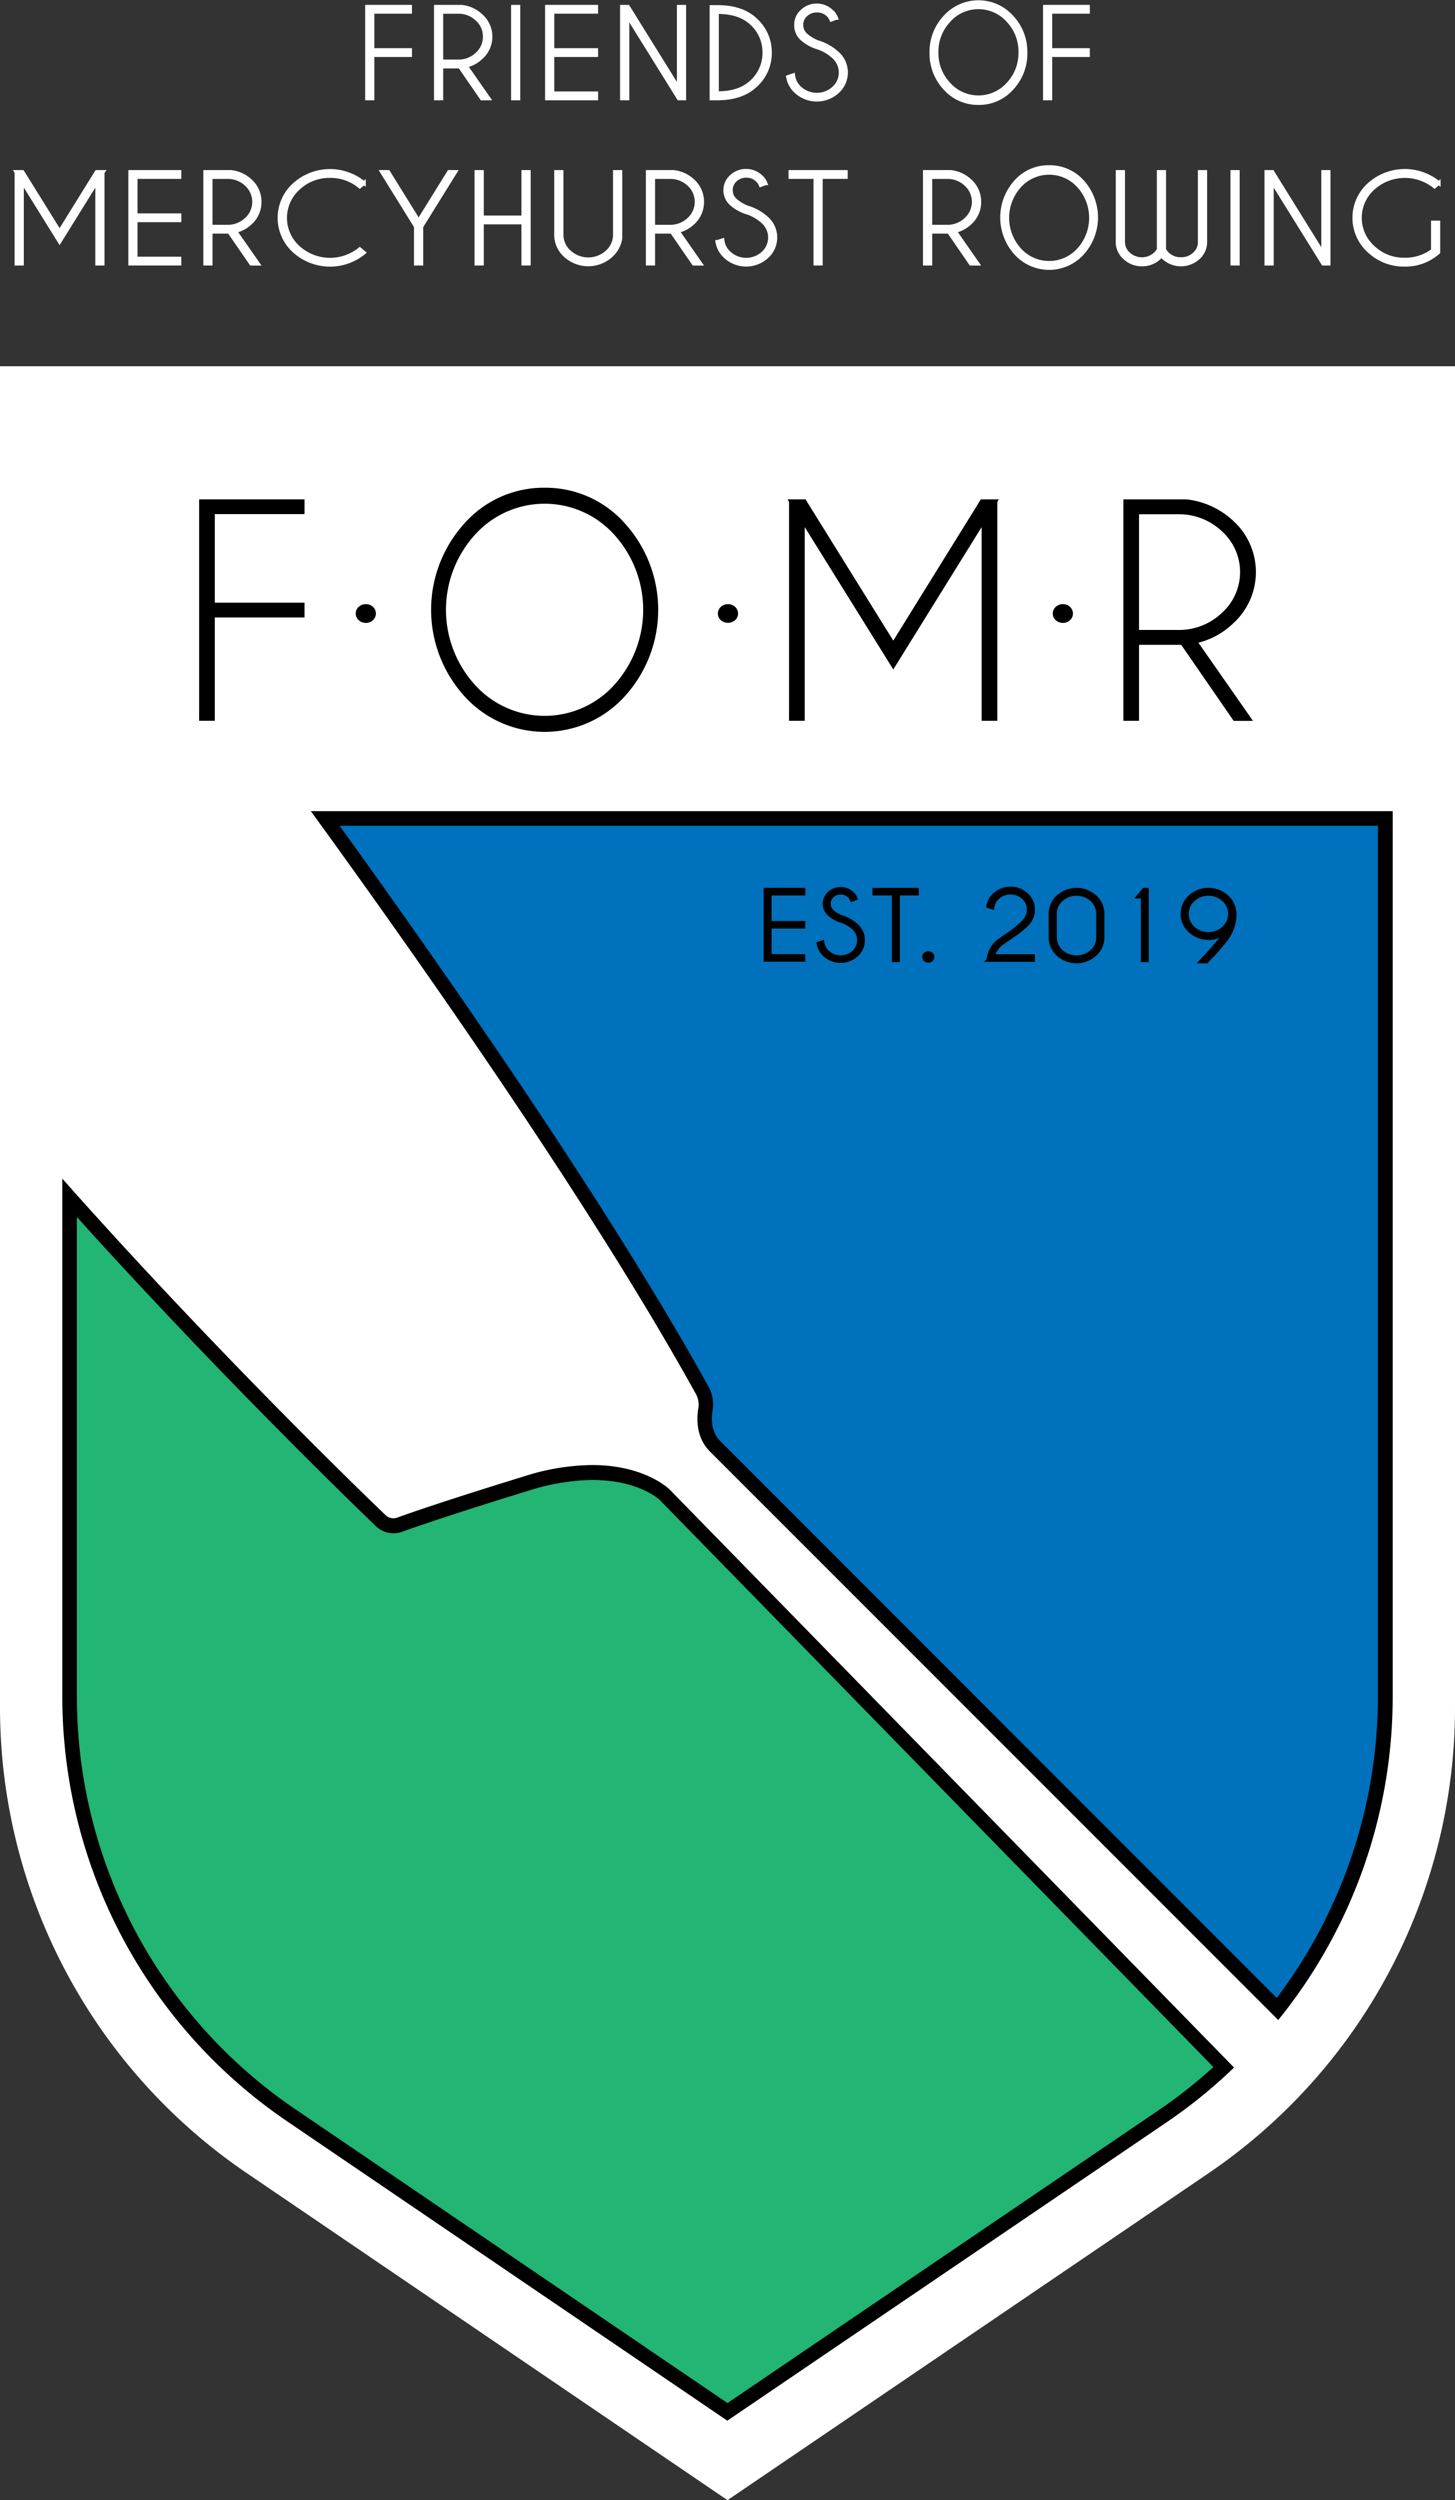 <svg xmlns="http://www.w3.org/2000/svg" viewBox="0 0 299.56 514.56"><rect x="0" y="0" width="299.56" height="514.56" fill="#333333" stroke="none"/><defs><style>.cls-1,.cls-5{fill:#fff;}.cls-2{fill:#0071bc;}.cls-3{fill:#22b573;}.cls-4,.cls-6{stroke:#000;}.cls-4,.cls-5,.cls-6{stroke-miterlimit:10;}.cls-4{stroke-width:0.5px;}.cls-5{stroke:#fff;}.cls-5,.cls-6{stroke-width:0.75px;}</style></defs><title>Logo_dark_bg</title><g id="Layer_2" data-name="Layer 2"><g id="Layer_2-2" data-name="Layer 2"><path class="cls-1" d="M149.78,512.74l98.11-66.62a114.46,114.46,0,0,0,50.17-94.7V76.88H1.5V351.33A114.46,114.46,0,0,0,51.61,446Z"/><path class="cls-1" d="M149.78,514.56l-99-67.33A115.87,115.87,0,0,1,0,351.33V75.38H299.56v276a115.86,115.86,0,0,1-50.83,95.95ZM3,78.38v273a112.88,112.88,0,0,0,49.45,93.42l97.33,66.18,97.27-66.05a112.87,112.87,0,0,0,49.51-93.46v-273Z"/><path class="cls-2" d="M147.21,297.68c-2.42-2.42-2.28-5.78-2-7.57a5.88,5.88,0,0,0-.64-3.88c-20.26-36.64-53.07-83.79-77.67-117.74H285.19V349.25A104.51,104.51,0,0,1,263,413.47Z"/><path d="M283.69,170V349.25a103,103,0,0,1-20.83,61.95L176.69,325l-28.42-28.42c-1.94-1.95-1.81-4.76-1.56-6.26a7.53,7.53,0,0,0-.8-4.86c-19.83-35.85-51.63-81.73-76-115.51H283.69m3-3H64c23.2,31.94,58.19,81.8,79.3,120a4.45,4.45,0,0,1,.47,2.91c-.35,2.09-.49,6,2.4,8.88,1.83,1.83,56.55,56.54,117,117a105.63,105.63,0,0,0,23.56-66.47V167Z"/><path class="cls-3" d="M60,435.33a104.11,104.11,0,0,1-45.61-86.17V246.6c29.29,32.76,58.36,61,64,66.4a3.77,3.77,0,0,0,3.92.83c2.64-.95,10.49-3.68,26.28-8.53A45.65,45.65,0,0,1,122,303.1c10.12,0,14.82,4.48,14.86,4.53L252,425.48a102.91,102.91,0,0,1-12.44,10l-89.75,60.94Z"/><path d="M15.87,250.51c28.41,31.53,56,58.27,61.49,63.57a5.25,5.25,0,0,0,5.46,1.16c2.63-.94,10.45-3.67,26.22-8.51A44.37,44.37,0,0,1,122,304.6c9.23,0,13.48,3.79,13.81,4.09L249.82,425.42a102,102,0,0,1-11.14,8.79l-88.9,60.36-89-60.49a102.58,102.58,0,0,1-44.95-84.92V250.51m-3-7.85v106.5a105.7,105.7,0,0,0,46.26,87.41l90.65,61.63,90.59-61.51a104.83,104.83,0,0,0,13.74-11.17l-116.24-119s-5-5-15.92-5a46.92,46.92,0,0,0-13.79,2.26c-15.65,4.81-23.48,7.52-26.35,8.56a2.38,2.38,0,0,1-.78.14,2.33,2.33,0,0,1-1.59-.64c-6-5.72-36.52-35.38-66.57-69.26Z"/><polygon class="cls-4" points="41.25 148.09 43.97 148.09 43.97 126.83 62.45 126.83 62.45 124.29 43.97 124.29 43.97 105.56 62.45 105.56 62.45 103.02 41.25 103.02 41.25 148.09"/><path class="cls-4" d="M75.33,124.59a1.88,1.88,0,0,0-1.3.48,1.6,1.6,0,0,0,0,2.4,1.88,1.88,0,0,0,1.3.48,1.83,1.83,0,0,0,1.27-.48,1.6,1.6,0,0,0,0-2.4A1.83,1.83,0,0,0,75.33,124.59Z"/><path class="cls-4" d="M112.14,100.63a21.54,21.54,0,0,0-16.36,7.29,26.22,26.22,0,0,0,0,35.17,22,22,0,0,0,32.71,0,26.22,26.22,0,0,0,0-35.17A21.53,21.53,0,0,0,112.14,100.63Zm14.52,40.49a19.57,19.57,0,0,1-29.06,0,23.23,23.23,0,0,1,0-31.23,19.55,19.55,0,0,1,29.06,0,23.29,23.29,0,0,1,0,31.23Z"/><path class="cls-4" d="M149.88,124.59a1.86,1.86,0,0,0-1.29.48,1.6,1.6,0,0,0,0,2.4,2,2,0,0,0,2.57,0,1.6,1.6,0,0,0,0-2.4A1.85,1.85,0,0,0,149.88,124.59Z"/><polygon class="cls-4" points="183.91 132.32 165.7 103.02 162.58 103.02 162.7 103.22 162.7 148.09 165.43 148.09 165.43 107.61 183.91 137.31 202.35 107.61 202.35 148.09 205.08 148.09 205.08 103.22 205.2 103.02 202.08 103.02 183.91 132.32"/><path class="cls-4" d="M218.84,124.59a1.88,1.88,0,0,0-1.3.48,1.6,1.6,0,0,0,0,2.4,1.88,1.88,0,0,0,1.3.48,1.84,1.84,0,0,0,1.27-.48,1.6,1.6,0,0,0,0-2.4A1.84,1.84,0,0,0,218.84,124.59Z"/><path class="cls-4" d="M253.68,128.15a14,14,0,0,0,0-20.82,16.58,16.58,0,0,0-9.42-4.31H231.54v45.07h2.72V132.46h8.24c.28,0,.56,0,.82,0l10.81,15.66h3.36l-11.17-16A15.73,15.73,0,0,0,253.68,128.15ZM242.5,129.9h-8.24V105.59h8.24a13.07,13.07,0,0,1,9.22,3.55,11.54,11.54,0,0,1,0,17.19A13,13,0,0,1,242.5,129.9Z"/><polygon class="cls-5" points="84.44 10.29 76.7 10.29 76.7 2.44 84.44 2.44 84.44 1.38 75.56 1.38 75.56 20.27 76.7 20.27 76.7 11.35 84.44 11.35 84.44 10.29"/><path class="cls-5" d="M100.61,20.27l-4.69-6.72A6.64,6.64,0,0,0,99,11.91,5.77,5.77,0,0,0,101,7.54,5.77,5.77,0,0,0,99,3.18a6.85,6.85,0,0,0-4-1.8H89.73V20.27h1.14V13.71h3.8l4.53,6.57Zm-6.29-7.63H90.87V2.45h3.45a5.5,5.5,0,0,1,3.87,1.49,4.73,4.73,0,0,1,1.61,3.6,4.77,4.77,0,0,1-1.61,3.61A5.5,5.5,0,0,1,94.32,12.64Z"/><rect class="cls-5" x="105.6" y="1.38" width="1.14" height="18.89"/><polygon class="cls-5" points="122.76 19.2 113.74 19.2 113.74 11.35 122.76 11.35 122.76 10.29 113.74 10.29 113.74 2.44 122.76 2.44 122.76 1.38 112.6 1.38 112.6 20.27 122.76 20.27 122.76 19.2"/><polygon class="cls-5" points="140.88 20.27 140.88 1.38 139.74 1.38 139.74 18.18 129.3 1.38 128.04 1.38 128.04 20.27 129.19 20.27 129.19 3.3 139.74 20.27 140.88 20.27"/><path class="cls-5" d="M155.48,17.67a9,9,0,0,0,3.05-6.85A9.05,9.05,0,0,0,155.48,4q-2.76-2.57-7.77-2.57h-.09v0h-1.14V20.27h1.14v0h.09Q152.72,20.24,155.48,17.67ZM147.62,2.49h.09q4.51,0,6.95,2.25a8,8,0,0,1,2.7,6.08,8,8,0,0,1-2.7,6.08q-2.43,2.27-6.95,2.27h-.09Z"/><path class="cls-5" d="M168.32,8.66a8.53,8.53,0,0,1-2.39-1.45A2.74,2.74,0,0,1,165,5.13a2.71,2.71,0,0,1,.92-2.08,3.2,3.2,0,0,1,2.24-.86A3.17,3.17,0,0,1,170.4,3a2.87,2.87,0,0,1,.75,1.06l1-.37a3.35,3.35,0,0,0-1-1.41,4.32,4.32,0,0,0-3-1.17,4.28,4.28,0,0,0-3,1.18,3.68,3.68,0,0,0-1.26,2.8A3.72,3.72,0,0,0,165.12,8a8.79,8.79,0,0,0,3.43,1.85,9.15,9.15,0,0,1,3.08,1.86,4.32,4.32,0,0,1,0,6.44,5.17,5.17,0,0,1-6.92,0,4.23,4.23,0,0,1-1.4-2.68l-1.08.36a5.25,5.25,0,0,0,1.68,3.05,6.33,6.33,0,0,0,8.51,0,5.3,5.3,0,0,0,0-7.91A10.32,10.32,0,0,0,168.32,8.66Z"/><path class="cls-5" d="M201.45,21.22a9,9,0,0,0,6.85-3,10.45,10.45,0,0,0,2.84-7.37,10.44,10.44,0,0,0-2.84-7.37,9.23,9.23,0,0,0-13.71,0,10.44,10.44,0,0,0-2.84,7.37,10.45,10.45,0,0,0,2.84,7.37A9.06,9.06,0,0,0,201.45,21.22Zm-6.09-17a8.19,8.19,0,0,1,12.17,0,9.29,9.29,0,0,1,2.53,6.55,9.26,9.26,0,0,1-2.53,6.54,8.19,8.19,0,0,1-12.17,0,9.22,9.22,0,0,1-2.53-6.54A9.24,9.24,0,0,1,195.36,4.25Z"/><polygon class="cls-5" points="216.26 11.35 224 11.35 224 10.29 216.26 10.29 216.26 2.44 224 2.44 224 1.38 215.12 1.38 215.12 20.27 216.26 20.27 216.26 11.35"/><polygon class="cls-5" points="12.27 47.66 4.64 35.38 3.33 35.38 3.38 35.46 3.38 54.27 4.53 54.27 4.53 37.3 12.27 49.74 20 37.3 20 54.27 21.14 54.27 21.14 35.46 21.2 35.38 19.89 35.38 12.27 47.66"/><polygon class="cls-5" points="26.8 54.27 36.95 54.27 36.95 53.2 27.94 53.2 27.94 45.35 36.95 45.35 36.95 44.29 27.94 44.29 27.94 36.44 36.95 36.44 36.95 35.38 26.8 35.38 26.8 54.27"/><path class="cls-5" d="M53.46,41.54a5.77,5.77,0,0,0-1.94-4.36,6.85,6.85,0,0,0-4-1.8H42.24V54.27h1.14V47.71h3.8l4.53,6.57h1.41l-4.69-6.72a6.64,6.64,0,0,0,3.09-1.64A5.77,5.77,0,0,0,53.46,41.54Zm-6.63,5.1H43.38V36.45h3.45a5.5,5.5,0,0,1,3.87,1.49,4.84,4.84,0,0,1,0,7.21A5.5,5.5,0,0,1,46.83,46.64Z"/><path class="cls-5" d="M67.94,36.24a9.33,9.33,0,0,1,6.13,2.16l.86-.73A11,11,0,0,0,60.58,38a9.2,9.2,0,0,0,0,13.67A11,11,0,0,0,74.93,52l-.86-.72a9.75,9.75,0,0,1-12.66-.36,8.18,8.18,0,0,1,0-12.15A9.28,9.28,0,0,1,67.94,36.24Z"/><polygon class="cls-5" points="86.19 45.45 79.94 35.38 78.63 35.38 85.61 46.63 85.61 54.27 86.76 54.27 86.76 46.63 93.75 35.38 92.44 35.38 86.19 45.45"/><polygon class="cls-5" points="107.73 44.74 99.23 44.74 99.23 35.38 98.08 35.38 98.08 54.27 99.23 54.27 99.23 45.8 107.73 45.8 107.73 54.27 108.88 54.27 108.88 35.38 107.73 35.38 107.73 44.74"/><path class="cls-5" d="M126.59,48.27a4.71,4.71,0,0,1-1.6,3.59,5.76,5.76,0,0,1-7.75,0,4.72,4.72,0,0,1-1.61-3.59V35.38h-1.15V48.27a5.73,5.73,0,0,0,1.94,4.35,7,7,0,0,0,9.38,0A6,6,0,0,0,127.74,49V35.38h-1.15Z"/><path class="cls-5" d="M144.57,41.54a5.77,5.77,0,0,0-1.94-4.36,6.88,6.88,0,0,0-3.95-1.8h-5.33V54.27h1.14V47.71h3.8l4.53,6.57h1.41l-4.69-6.72a6.64,6.64,0,0,0,3.09-1.64A5.77,5.77,0,0,0,144.57,41.54Zm-6.63,5.1h-3.45V36.45h3.45a5.5,5.5,0,0,1,3.87,1.49,4.86,4.86,0,0,1,0,7.21A5.5,5.5,0,0,1,137.94,46.64Z"/><path class="cls-5" d="M153.79,42.66a8.53,8.53,0,0,1-2.39-1.45,2.77,2.77,0,0,1-.92-2.08,2.74,2.74,0,0,1,.92-2.08,3.2,3.2,0,0,1,2.24-.86,3.17,3.17,0,0,1,2.23.85,2.87,2.87,0,0,1,.75,1.06l1-.37a3.42,3.42,0,0,0-1-1.41,4.36,4.36,0,0,0-3.05-1.17,4.28,4.28,0,0,0-3,1.18,3.77,3.77,0,0,0,0,5.63A8.79,8.79,0,0,0,154,43.81a9.15,9.15,0,0,1,3.08,1.86,4.32,4.32,0,0,1,0,6.44,5.15,5.15,0,0,1-6.91,0,4.19,4.19,0,0,1-1.41-2.68l-1.08.36a5.21,5.21,0,0,0,1.69,3.05,6.31,6.31,0,0,0,8.5,0,5.3,5.3,0,0,0,0-7.91A10.25,10.25,0,0,0,153.79,42.66Z"/><polygon class="cls-5" points="162.72 36.44 167.86 36.44 167.86 54.27 169 54.27 169 36.44 174.15 36.44 174.15 35.38 162.72 35.38 162.72 36.44"/><path class="cls-5" d="M201.63,41.54a5.74,5.74,0,0,0-1.95-4.36,6.85,6.85,0,0,0-3.94-1.8H190.4V54.27h1.15V47.71h3.79l4.53,6.57h1.41l-4.68-6.72a6.56,6.56,0,0,0,3.08-1.64A5.75,5.75,0,0,0,201.63,41.54ZM195,46.64h-3.45V36.45H195a5.48,5.48,0,0,1,3.86,1.49,4.84,4.84,0,0,1,0,7.21A5.48,5.48,0,0,1,195,46.64Z"/><path class="cls-5" d="M216,34.38a9,9,0,0,0-6.86,3,11,11,0,0,0,0,14.74,9.23,9.23,0,0,0,13.71,0,11,11,0,0,0,0-14.74A9,9,0,0,0,216,34.38Zm6.09,17a8.2,8.2,0,0,1-12.18,0,9.76,9.76,0,0,1,0-13.09,8.2,8.2,0,0,1,12.18,0,9.76,9.76,0,0,1,0,13.09Z"/><path class="cls-5" d="M247,49.8a3.25,3.25,0,0,1-1.15,2.52,3.88,3.88,0,0,1-2.72,1,3.84,3.84,0,0,1-3.44-1.94v-16h-1.14v16a4,4,0,0,1-.73.91,4.08,4.08,0,0,1-5.44,0,3.28,3.28,0,0,1-1.14-2.52V35.38h-1.15V49.9a4.28,4.28,0,0,0,1.48,3.16,5,5,0,0,0,3.54,1.37,5,5,0,0,0,3.54-1.36,4.23,4.23,0,0,0,.47-.48,3.53,3.53,0,0,0,.47.48,5.3,5.3,0,0,0,7.1,0,4.33,4.33,0,0,0,1.46-3.16V35.38H247Z"/><rect class="cls-5" x="253.71" y="35.38" width="1.14" height="18.89"/><polygon class="cls-5" points="272.41 52.18 261.97 35.38 260.71 35.38 260.71 54.27 261.86 54.27 261.86 37.3 272.41 54.27 273.55 54.27 273.55 35.38 272.41 35.38 272.41 52.18"/><path class="cls-5" d="M295,51.54a9.4,9.4,0,0,1-5.78,1.88,9.21,9.21,0,0,1-6.52-2.52,8.16,8.16,0,0,1,0-12.15,9.75,9.75,0,0,1,12.65-.35l.87-.73a11,11,0,0,0-14.36.32,9.2,9.2,0,0,0,0,13.67,10.4,10.4,0,0,0,7.36,2.83,10.09,10.09,0,0,0,6.92-2.57V45.78H295Z"/><path class="cls-6" d="M165.42,183.1v.82h-6.94v6h6.94v.82h-6.94v6h6.94v.81H157.6V183.1Z"/><path class="cls-6" d="M173.37,189.59a6.81,6.81,0,0,1-2.64-1.42,2.91,2.91,0,0,1,0-4.34,3.51,3.51,0,0,1,4.69,0,2.56,2.56,0,0,1,.74,1.08l-.79.29a2.25,2.25,0,0,0-.58-.82,2.45,2.45,0,0,0-1.72-.65,2.41,2.41,0,0,0-1.71.66,2.14,2.14,0,0,0,0,3.2,6.46,6.46,0,0,0,1.83,1.12,7.92,7.92,0,0,1,3.16,1.75,4.1,4.1,0,0,1,0,6.08,4.86,4.86,0,0,1-6.55,0,4.11,4.11,0,0,1-1.3-2.35l.83-.28a3.33,3.33,0,0,0,1.09,2.06,3.95,3.95,0,0,0,5.32,0,3.33,3.33,0,0,0,0-4.95A7,7,0,0,0,173.37,189.59Z"/><path class="cls-6" d="M184.9,183.92v13.71H184V183.92h-4v-.82h8.79v.82Z"/><path class="cls-6" d="M191.74,196.37a.76.76,0,0,1,.26.57.75.75,0,0,1-.26.58.92.92,0,0,1-1.24,0,.72.72,0,0,1-.26-.58.73.73,0,0,1,.26-.57,1,1,0,0,1,1.24,0Z"/><path class="cls-6" d="M205.55,193.7l2.86-2a17.15,17.15,0,0,0,2.31-2,3.51,3.51,0,0,0,1.06-2.52,3.27,3.27,0,0,0-1.09-2.46,4,4,0,0,0-5.29,0,3.3,3.3,0,0,0-1.07,2.08l-.89-.3a4.14,4.14,0,0,1,1.31-2.38,4.88,4.88,0,0,1,6.58,0,4.05,4.05,0,0,1,1.37,3.07,4.29,4.29,0,0,1-1.34,3.13,15.9,15.9,0,0,1-2.15,1.78l-2.79,1.94a4.47,4.47,0,0,0-1.93,2.73h8.21v.81h-9.21A5.61,5.61,0,0,1,205.55,193.7Z"/><path class="cls-6" d="M227,192.9a4.68,4.68,0,0,1-1.57,3.53,5.65,5.65,0,0,1-7.58,0,4.65,4.65,0,0,1-1.58-3.53v-4.81a4.65,4.65,0,0,1,1.58-3.53,5.65,5.65,0,0,1,7.58,0,4.68,4.68,0,0,1,1.57,3.53Zm-.93-4.81a3.8,3.8,0,0,0-1.3-2.91,4.67,4.67,0,0,0-6.27,0,3.8,3.8,0,0,0-1.3,2.91v4.81a3.8,3.8,0,0,0,1.3,2.91,4.67,4.67,0,0,0,6.27,0,3.8,3.8,0,0,0,1.3-2.91Z"/><path class="cls-6" d="M236.14,183.1v14.53h-.88V184.54h-.93l1.21-1.44Z"/><path class="cls-6" d="M252.28,191.89a5.67,5.67,0,0,1-7.27-.27,4.75,4.75,0,0,1,0-7.06,5.65,5.65,0,0,1,7.58,0,4.66,4.66,0,0,1,1.57,3.37h.06a8.84,8.84,0,0,1-1.66,5.24,52.57,52.57,0,0,1-3.87,4.44l-.26.28h-1.21l.41-.46a54.54,54.54,0,0,0,4.07-4.65A7.55,7.55,0,0,0,252.28,191.89Zm-.35-.89a3.91,3.91,0,0,0,0-5.82,4.67,4.67,0,0,0-6.27,0,3.93,3.93,0,0,0,0,5.82,4.67,4.67,0,0,0,6.27,0Z"/></g></g></svg>